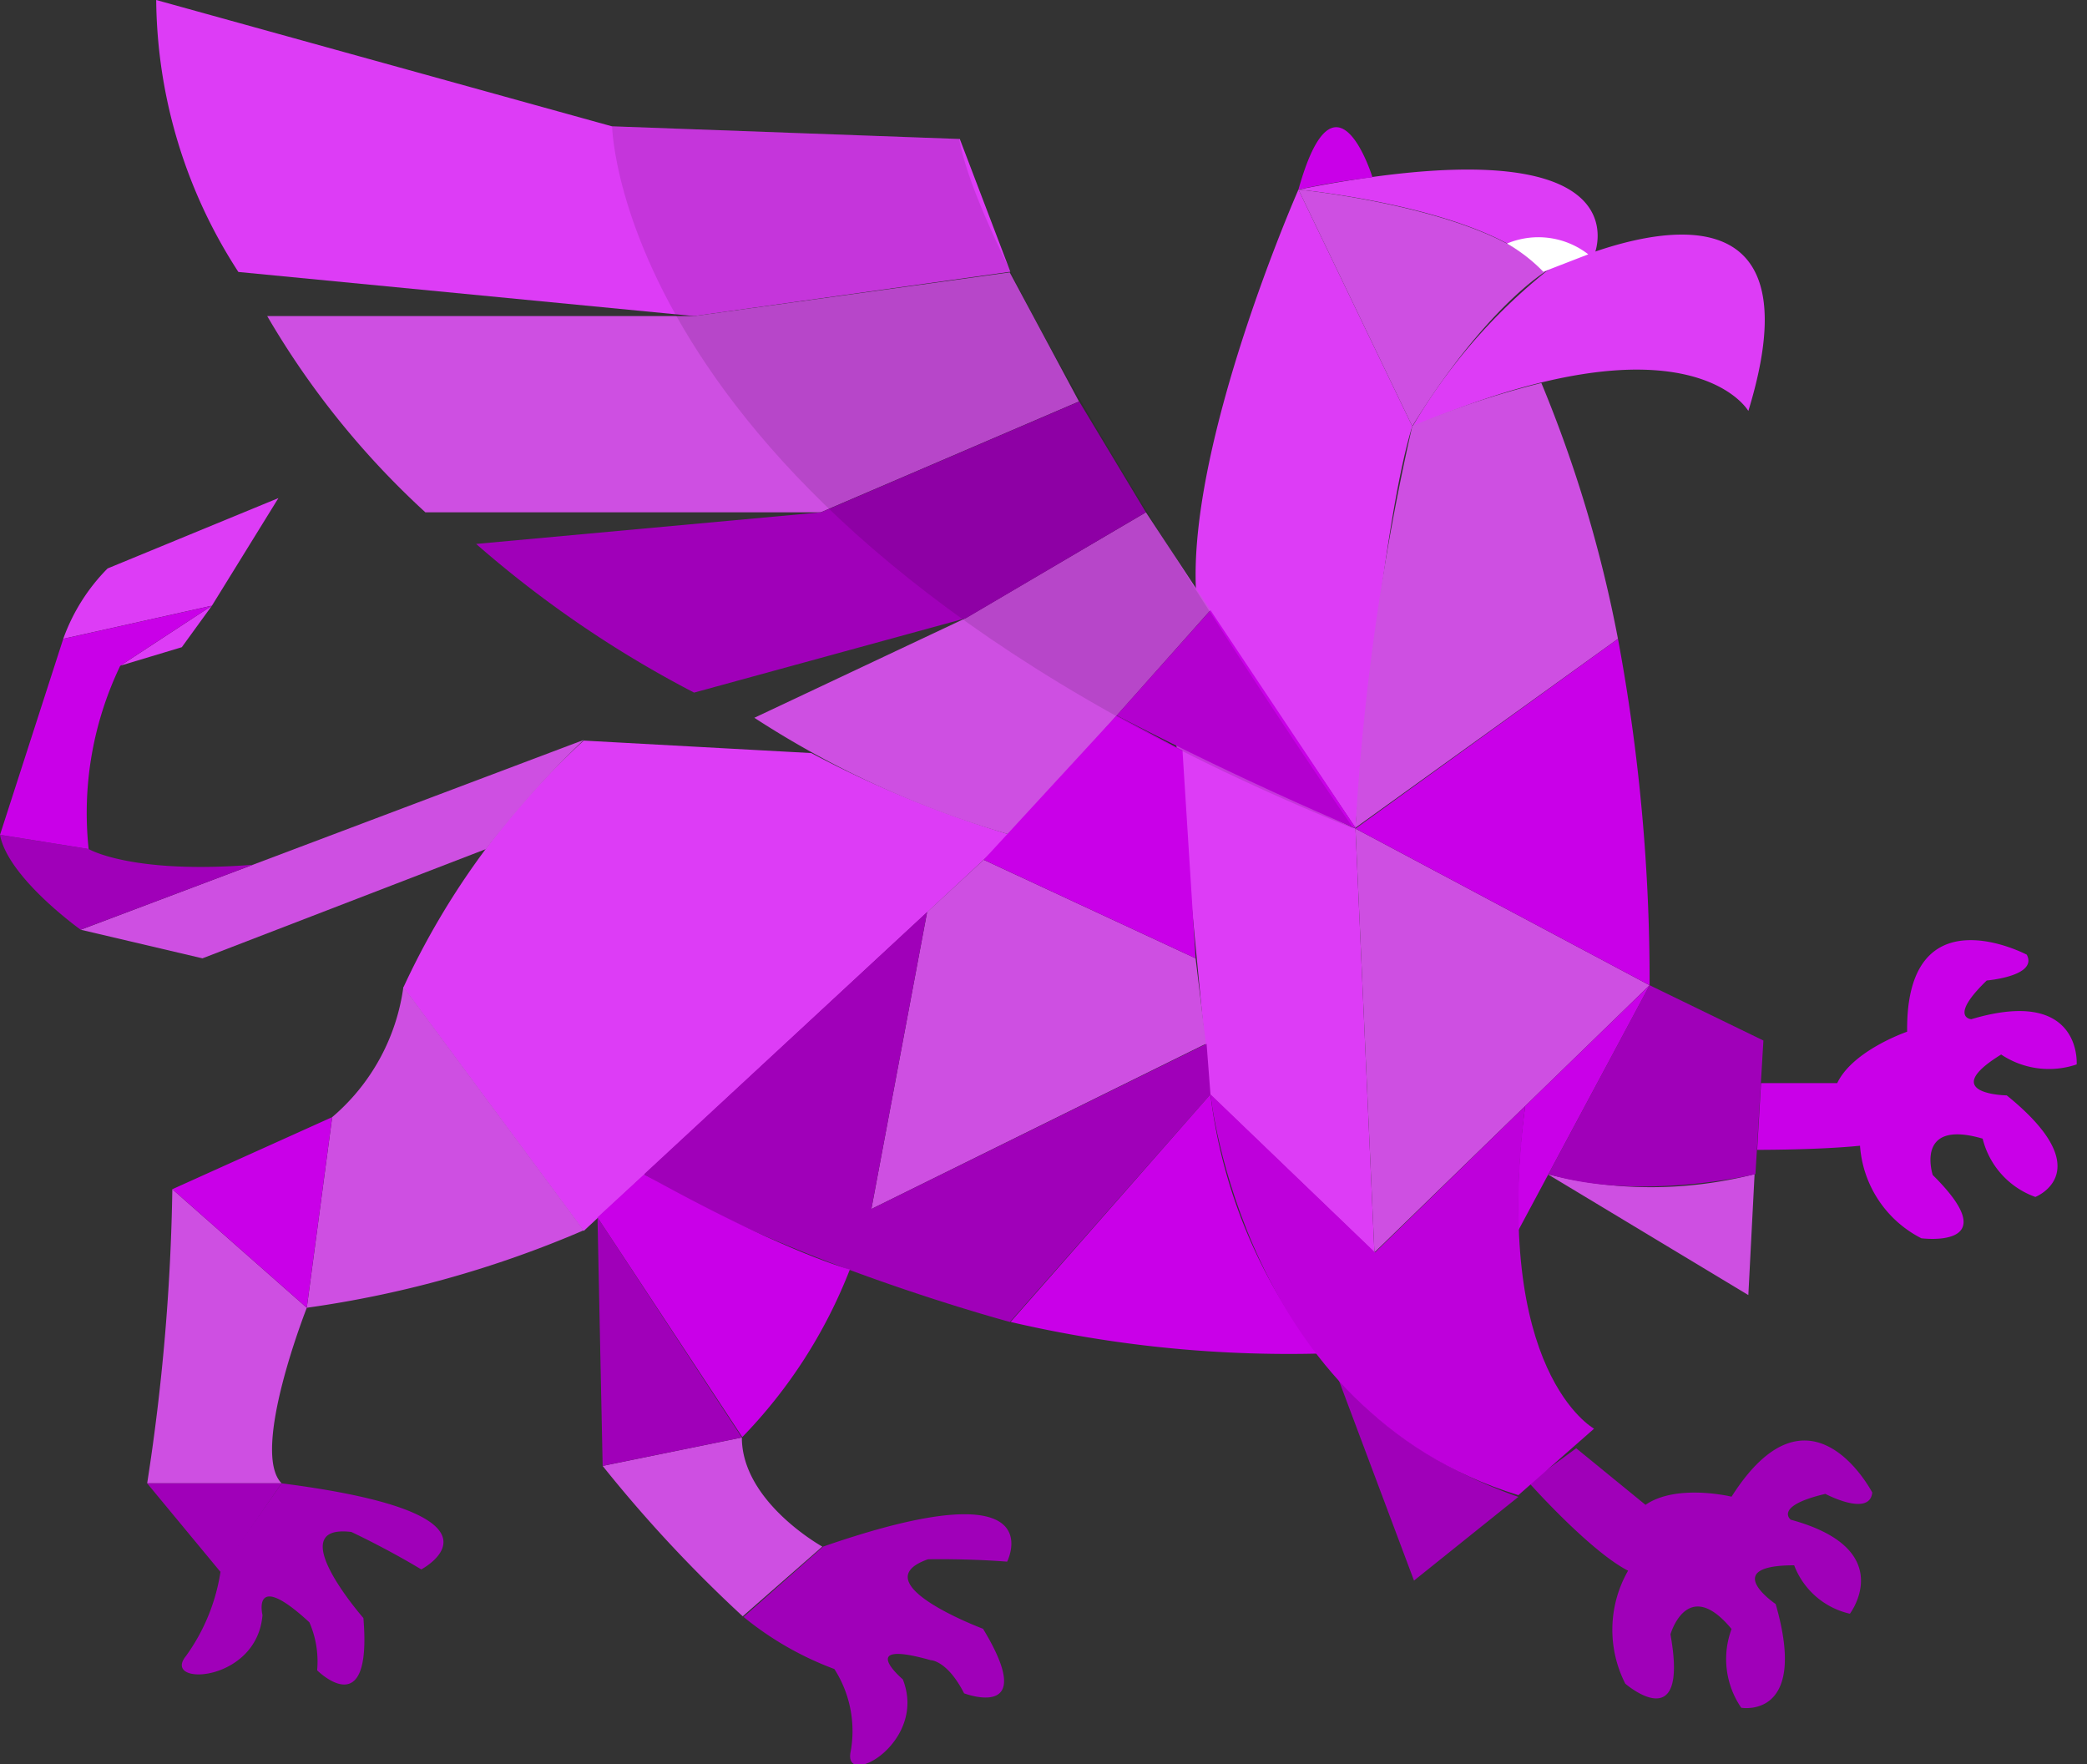 <svg class="logo" xmlns="http://www.w3.org/2000/svg" viewBox="0 0 97 82" width="97" height="82"><rect x="0" y="0" width="97" height="82" fill="#333333" stroke="none"/><path fill="#dd3cf6" d="M60.35 8.81c16.32-3.23 13.76 3 13.76 3a23 23 0 0 1-2.29.81C69.1 9.64 60.35 8.81 60.35 8.81zM7.26 0a23.52 23.52 0 0 0 3.82 12.64l21.18 2.05 14.7-2.06-2.35-6.17-16.17-.59zm30.45 35-10.58-.58a36 36 0 0 0-8.38 11.47l8.38 11.32L46.97 38.8a50.55 50.55 0 0 1-9.26-3.8z"/><path fill="#dd3cf6" d="M55.59 27.48c-.38-7 4.76-18.67 4.76-18.67l5.29 11C64.17 24.51 63 38.48 63 38.48zm-.92 7.1 1.56 16.28 7.65 7.35-.88-19.7-8.33-3.93zm10.97-14.74c12.89-5.52 15.62-.74 15.62-.74 4.06-13.23-9.41-6.47-9.41-6.47a26.26 26.26 0 0 0-6.21 7.21zm-62.7 9.85 6.91-1.54 3.09-5L5 26.42a8.91 8.91 0 0 0-2.06 3.27zm5.51.39-2.86.86 4.26-2.79-1.4 1.93z"/><path fill="#ce4fe2" d="M12.42 14.69a38.92 38.92 0 0 0 7.35 9.12h18.38l12-5.15-3.22-6-14.67 2.03zm22.64 18.67a44.36 44.36 0 0 0 11.91 5.44l9.29-10.44-3-4.55-8.38 4.92zm8.03 9.03-2.59 13.8 15.55-7.68-.48-3.97-9.85-4.58-2.63 2.43zm20.79 15.82 12.79-12.42L63 38.51l.88 19.7zm7.94-45.58c-2.65-2.94-11.47-3.82-11.47-3.82l5.29 11c3.38-5.49 6.18-7.18 6.18-7.18z"/><path fill="#ce4fe2" d="M75.2 29.69a60.55 60.55 0 0 0-3.56-11.89 40.45 40.45 0 0 0-6 2A113.42 113.42 0 0 0 63 38.47zm-48.07 4.7L3.75 43.21l5.66 1.33 13.18-5.08a43.85 43.85 0 0 1 4.54-5.07zm-8.38 11.47a9.64 9.64 0 0 1-3.31 6.06l-1.18 8.86a50 50 0 0 0 12.87-3.6zm9.26 22.27 6.47-1.32c0 3 3.74 5.07 3.74 5.07l-3.7 3.24a63.29 63.29 0 0 1-6.51-6.99zm-20-12.86a98.32 98.32 0 0 1-1.17 13.67h6.25c-1.47-1.47 1.17-8.16 1.17-8.16zm73.25 4.92.29-5.62a19.39 19.39 0 0 1-9.62 0z"/><path fill="#a000b9" d="M22.13 25.28a51.1 51.1 0 0 0 10.13 6.91l12.64-3.46 8.36-4.92-3.1-5.15-12 5.15zm7.81 29.29c6.59 4.08 17 6.87 17 6.87l9.32-10.58-.18-2.35-15.58 7.68 2.59-13.8zM11.76 40.19c-5.66.45-7.64-.73-7.64-.73L0 38.8c.37 2 3.75 4.41 3.75 4.41zM6.84 68.94h6.25l-2.84 4.12-3.41-4.12zm20.93-12.36.24 11.55 6.47-1.32-6.71-10.23zM62.17 64l3.55 9.46 4.85-3.89c-5.96-2.1-8.4-5.57-8.4-5.57zm19.42-9.43.37-6.21-5.29-2.57-4.7 8.78c4.29 1.29 9.62 0 9.62 0zm-8.33 12.74 3.22 2.63c1.45-1 4-.38 4-.38 3.66-5.76 6.54-.19 6.54-.19-.13 1.15-2.18.06-2.18.06-2.42.57-1.61 1.2-1.61 1.2C88.26 72 85.98 75 85.98 75a3.63 3.63 0 0 1-2.59-2.25c-3.52 0-.86 1.8-.86 1.8 1.55 5.38-1.6 4.82-1.6 4.82a4 4 0 0 1-.45-3.66c-2.06-2.49-2.84.25-2.84.25.88 4.88-2.1 2.29-2.1 2.29a5.52 5.52 0 0 1 .13-5.25c-1.78-.91-4.6-4.08-4.6-4.08m-32.81 2.96c10.81-3.75 8.55.7 8.55.7-1.93-.15-3.68-.11-3.68-.11-3.13 1.1 2.56 3.23 2.56 3.23 2.63 4.34-.88 3-.88 3-.79-1.54-1.55-1.54-1.55-1.54-3.53-1-1.3.89-1.3.89 1.17 2.94-2.82 5.13-2.42 3.34a5.34 5.34 0 0 0-.76-3.82 14.81 14.81 0 0 1-4.22-2.42"/><path fill="#a000b9" d="M13.09 68.94c11.34 1.45 6.49 4 6.49 4-1.66-1-3.25-1.74-3.25-1.74-3.29-.4.56 4 .56 4 .42 5-2.15 2.43-2.15 2.43a4.54 4.54 0 0 0-.36-2.23c-2.7-2.49-2.18-.34-2.18-.34-.25 3.15-4.71 3.33-3.56 1.91a9 9 0 0 0 1.62-4"/><path fill="#c900e8" d="M81.85 50.34h3.54c.73-1.53 3.25-2.39 3.25-2.39-.07-6.56 5.56-3.58 5.56-3.58.53 1-1.86 1.2-1.86 1.2-1.78 1.72-.72 1.8-.72 1.8 5.16-1.54 4.9 2.1 4.9 2.1a4 4 0 0 1-3.51-.46c-3 1.85.26 1.9.26 1.9 4.37 3.53 1.33 4.72 1.33 4.72a3.86 3.86 0 0 1-2.45-2.71c-3.18-.93-2.32 1.69-2.32 1.69 3.51 3.47-.53 2.94-.53 2.94a5.24 5.24 0 0 1-2.85-4.3c-2 .2-4.78.19-4.78.19M51.9 33.25l-6.18 6.71 9.85 4.58-.61-9.66-3.06-1.63zM63 38.51l12.2-8.82a86.67 86.67 0 0 1 1.47 16.1zm-6.74 12.35-9.29 10.58a57 57 0 0 0 14.29 1.47 24.17 24.17 0 0 1-5-12.05zm4.09-42.05c1.72-6.17 3.44-.57 3.44-.57a34.9 34.9 0 0 0-3.44.57zM9.85 28.15l-3.79 2.48-.47.31a15.79 15.79 0 0 0-1.47 8.52L0 38.8l2.94-9.11zM8.01 55.27l6.25 5.51 1.18-8.86-7.43 3.35zm19.76 1.31 2.17-2C36.46 58.21 39.5 59 39.5 59a23.23 23.23 0 0 1-5 7.79zm42.8.6 6.1-11.39-5.78 5.61a34.66 34.66 0 0 0-.32 5.78z"/><path fill="#c900e8" d="m51.9 33.25 4.36-4.89 6.77 10.15a165.23 165.23 0 0 1-11.13-5.26z"/><path fill="#be00db" d="M70.89 51.4c-1.57 12.4 3.2 15 3.2 15l-3.52 3.09c-12.79-3.93-14.31-18.63-14.31-18.63l7.65 7.35z"/><path fill="#fff" d="M70.04 11.32a3.78 3.78 0 0 1 3.78.5l-2.09.81a7.53 7.53 0 0 0-1.69-1.31z"/><path d="M62.91 38.51C28.74 24.67 28.45 5.87 28.45 5.87l16.13.59C45.95 14 62.91 38.51 62.91 38.51z" opacity=".11"/></svg>